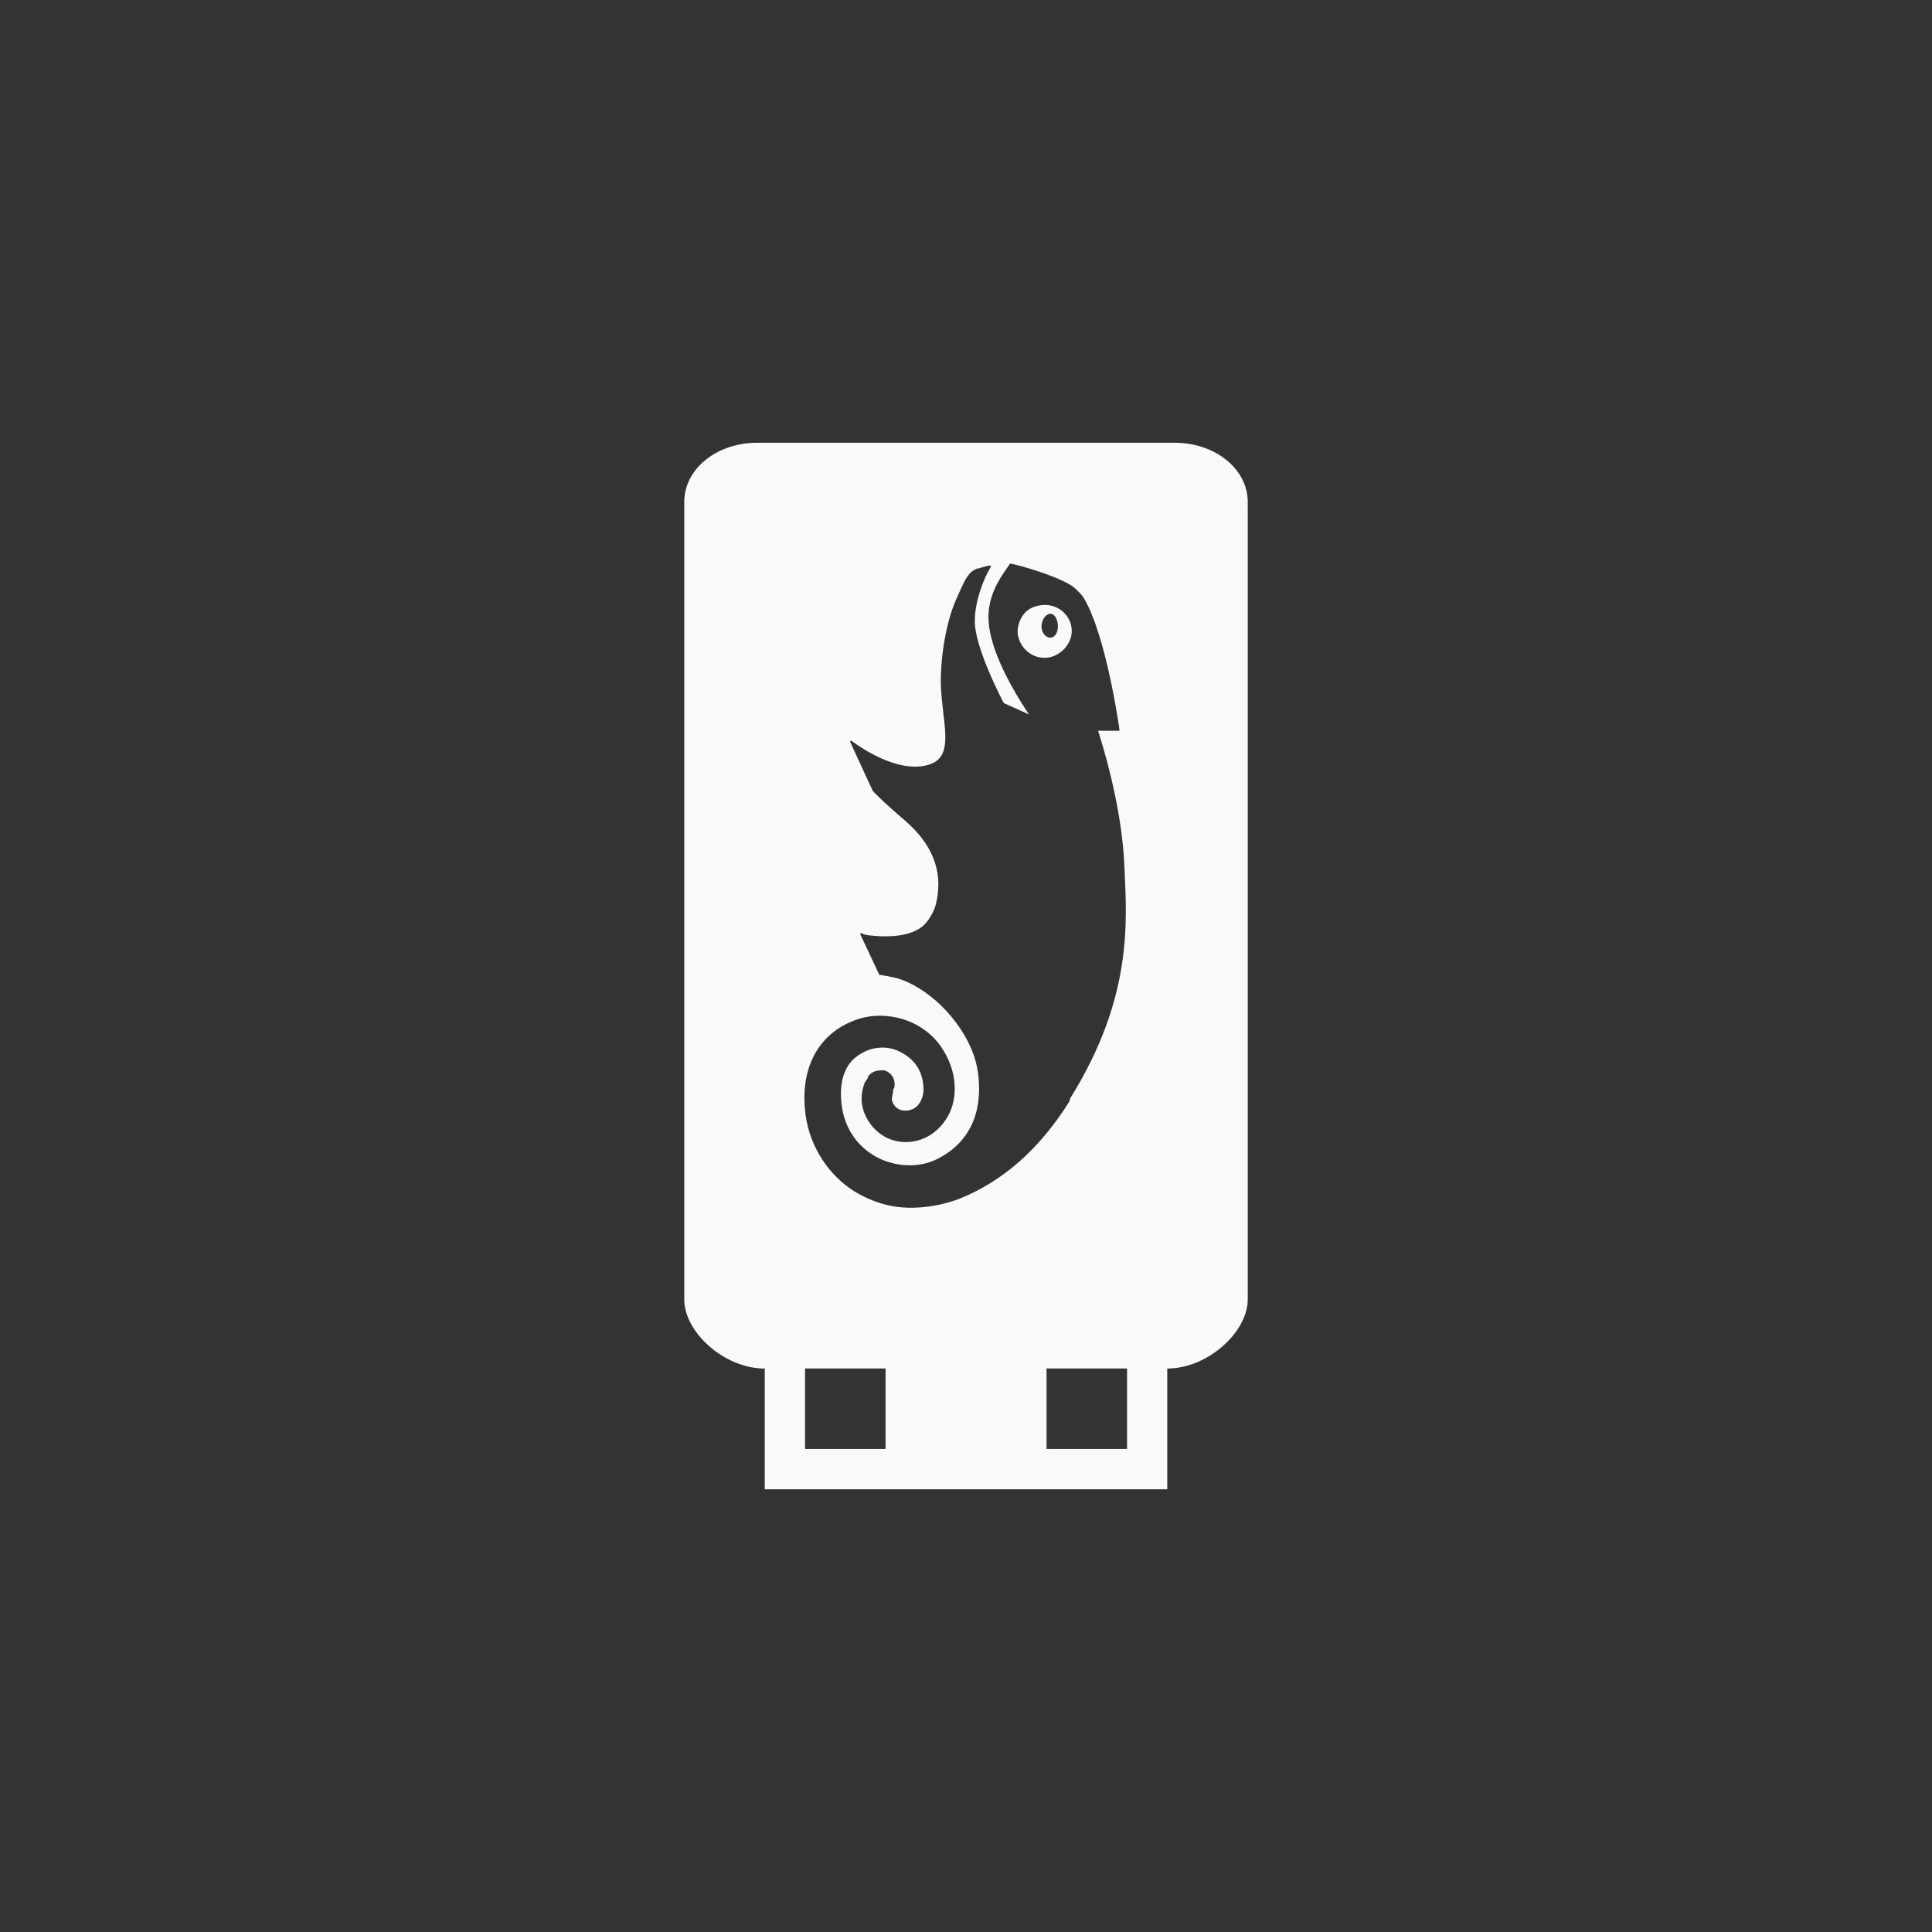 <!-- color: #6cb427 --><svg xmlns="http://www.w3.org/2000/svg" viewBox="0 0 48 48"><rect x="0" y="0" width="48" height="48" fill="#333333" stroke="none"/><g><path d="m 18.813 11 c -1.01 0 -1.813 0.652 -1.813 1.469 l 0 19.813 c 0 0.82 0.996 1.719 2 1.719 l 0 3 l 10 0 l 0 -3 c 1 0 2 -0.902 2 -1.719 l 0 -19.813 c 0 -0.816 -0.809 -1.469 -1.813 -1.469 m -4.094 3 c 0.23 0.035 1.355 0.363 1.625 0.625 c 0.066 0.066 0.148 0.133 0.219 0.25 c 0.543 0.93 0.863 3.148 0.875 3.25 l 0 0.031 l -0.531 0 c 0.074 0.23 0.602 1.867 0.656 3.406 c 0.055 1.301 0.223 3.203 -1.344 5.719 l -0.031 0.094 c -0.742 1.184 -1.652 1.973 -2.719 2.406 c -0.34 0.133 -1.098 0.332 -1.813 0.156 c -0.309 -0.078 -0.625 -0.211 -0.906 -0.406 c -0.633 -0.441 -1.059 -1.176 -1.125 -1.969 c -0.105 -1.117 0.395 -1.949 1.344 -2.25 c 0.652 -0.207 1.605 -0.012 2.094 0.781 c 0.398 0.645 0.336 1.32 0.063 1.719 c -0.23 0.355 -0.602 0.566 -1 0.563 c -0.707 -0.008 -1.094 -0.629 -1.094 -1.063 c 0 -0.129 0.016 -0.234 0.063 -0.375 c 0.012 -0.051 0.063 -0.105 0.094 -0.156 l 0 -0.031 c 0.07 -0.105 0.191 -0.156 0.313 -0.156 c 0.031 0 0.059 -0.008 0.094 0 c 0.176 0.051 0.285 0.223 0.25 0.406 l 0 0.031 l -0.031 0.031 l 0 0.063 c -0.023 0.102 -0.031 0.168 -0.031 0.188 c 0.004 0.051 0.066 0.281 0.344 0.281 c 0.098 0 0.18 -0.039 0.219 -0.063 c 0.125 -0.078 0.25 -0.277 0.219 -0.563 c -0.031 -0.375 -0.227 -0.664 -0.594 -0.844 c -0.34 -0.168 -0.754 -0.113 -1.063 0.125 c -0.305 0.227 -0.438 0.637 -0.375 1.188 c 0.066 0.563 0.371 1.043 0.875 1.313 c 0.496 0.258 1.082 0.27 1.531 0.031 c 1.078 -0.563 1.07 -1.633 0.969 -2.219 c -0.148 -0.867 -0.945 -1.863 -1.875 -2.219 c -0.148 -0.055 -0.266 -0.07 -0.375 -0.094 l -0.188 -0.031 l -0.469 -1 l 0 -0.031 l 0.031 0 c 0.02 0.008 0.035 0.043 0.313 0.063 c 0.242 0.023 0.914 0.055 1.25 -0.281 c 0.129 -0.133 0.242 -0.344 0.281 -0.5 c 0.16 -0.648 0.051 -1.383 -0.781 -2.094 c -0.43 -0.367 -0.633 -0.57 -0.719 -0.656 l -0.063 -0.063 c -0.02 -0.031 -0.563 -1.219 -0.563 -1.219 l 0 -0.031 l 0.031 0 c 0.012 0.008 0.977 0.762 1.781 0.625 c 0.641 -0.105 0.582 -0.613 0.5 -1.313 c -0.023 -0.23 -0.059 -0.473 -0.063 -0.75 c -0.004 -0.75 0.156 -1.563 0.375 -2.063 c 0.145 -0.32 0.227 -0.527 0.344 -0.656 c 0.039 -0.047 0.117 -0.098 0.188 -0.125 l 0.031 0 c 0.055 -0.023 0.156 -0.047 0.219 -0.063 c 0.031 -0.004 0.078 -0.016 0.094 0 l -0.031 0.063 c -0.133 0.219 -0.367 0.766 -0.375 1.281 c -0.023 0.633 0.648 1.926 0.719 2.063 c 0.078 0.035 0.531 0.238 0.625 0.281 c -0.613 -0.926 -0.949 -1.699 -1 -2.281 c -0.059 -0.652 0.316 -1.156 0.469 -1.375 c 0.027 -0.043 0.059 -0.082 0.063 -0.094 m 0.844 1.031 c -0.176 0.008 -0.344 0.059 -0.469 0.188 c -0.121 0.125 -0.195 0.324 -0.188 0.5 c 0.031 0.352 0.328 0.637 0.688 0.625 c 0.176 -0.004 0.344 -0.09 0.469 -0.219 c 0.121 -0.129 0.195 -0.293 0.188 -0.469 c -0.016 -0.363 -0.324 -0.637 -0.688 -0.625 m 0.156 0.219 c 0.109 0 0.188 0.148 0.188 0.313 c 0 0.164 -0.082 0.281 -0.188 0.281 c -0.109 0 -0.219 -0.117 -0.219 -0.281 c 0 -0.164 0.109 -0.313 0.219 -0.313 m -6.094 18.75 l 2 0 l 0 2 l -2 0 m 6 -2 l 2 0 l 0 2 l -2 0 m 0 -2" fill="#f9f9f9" stroke="none" fill-rule="nonzero" fill-opacity="1"/></g></svg>